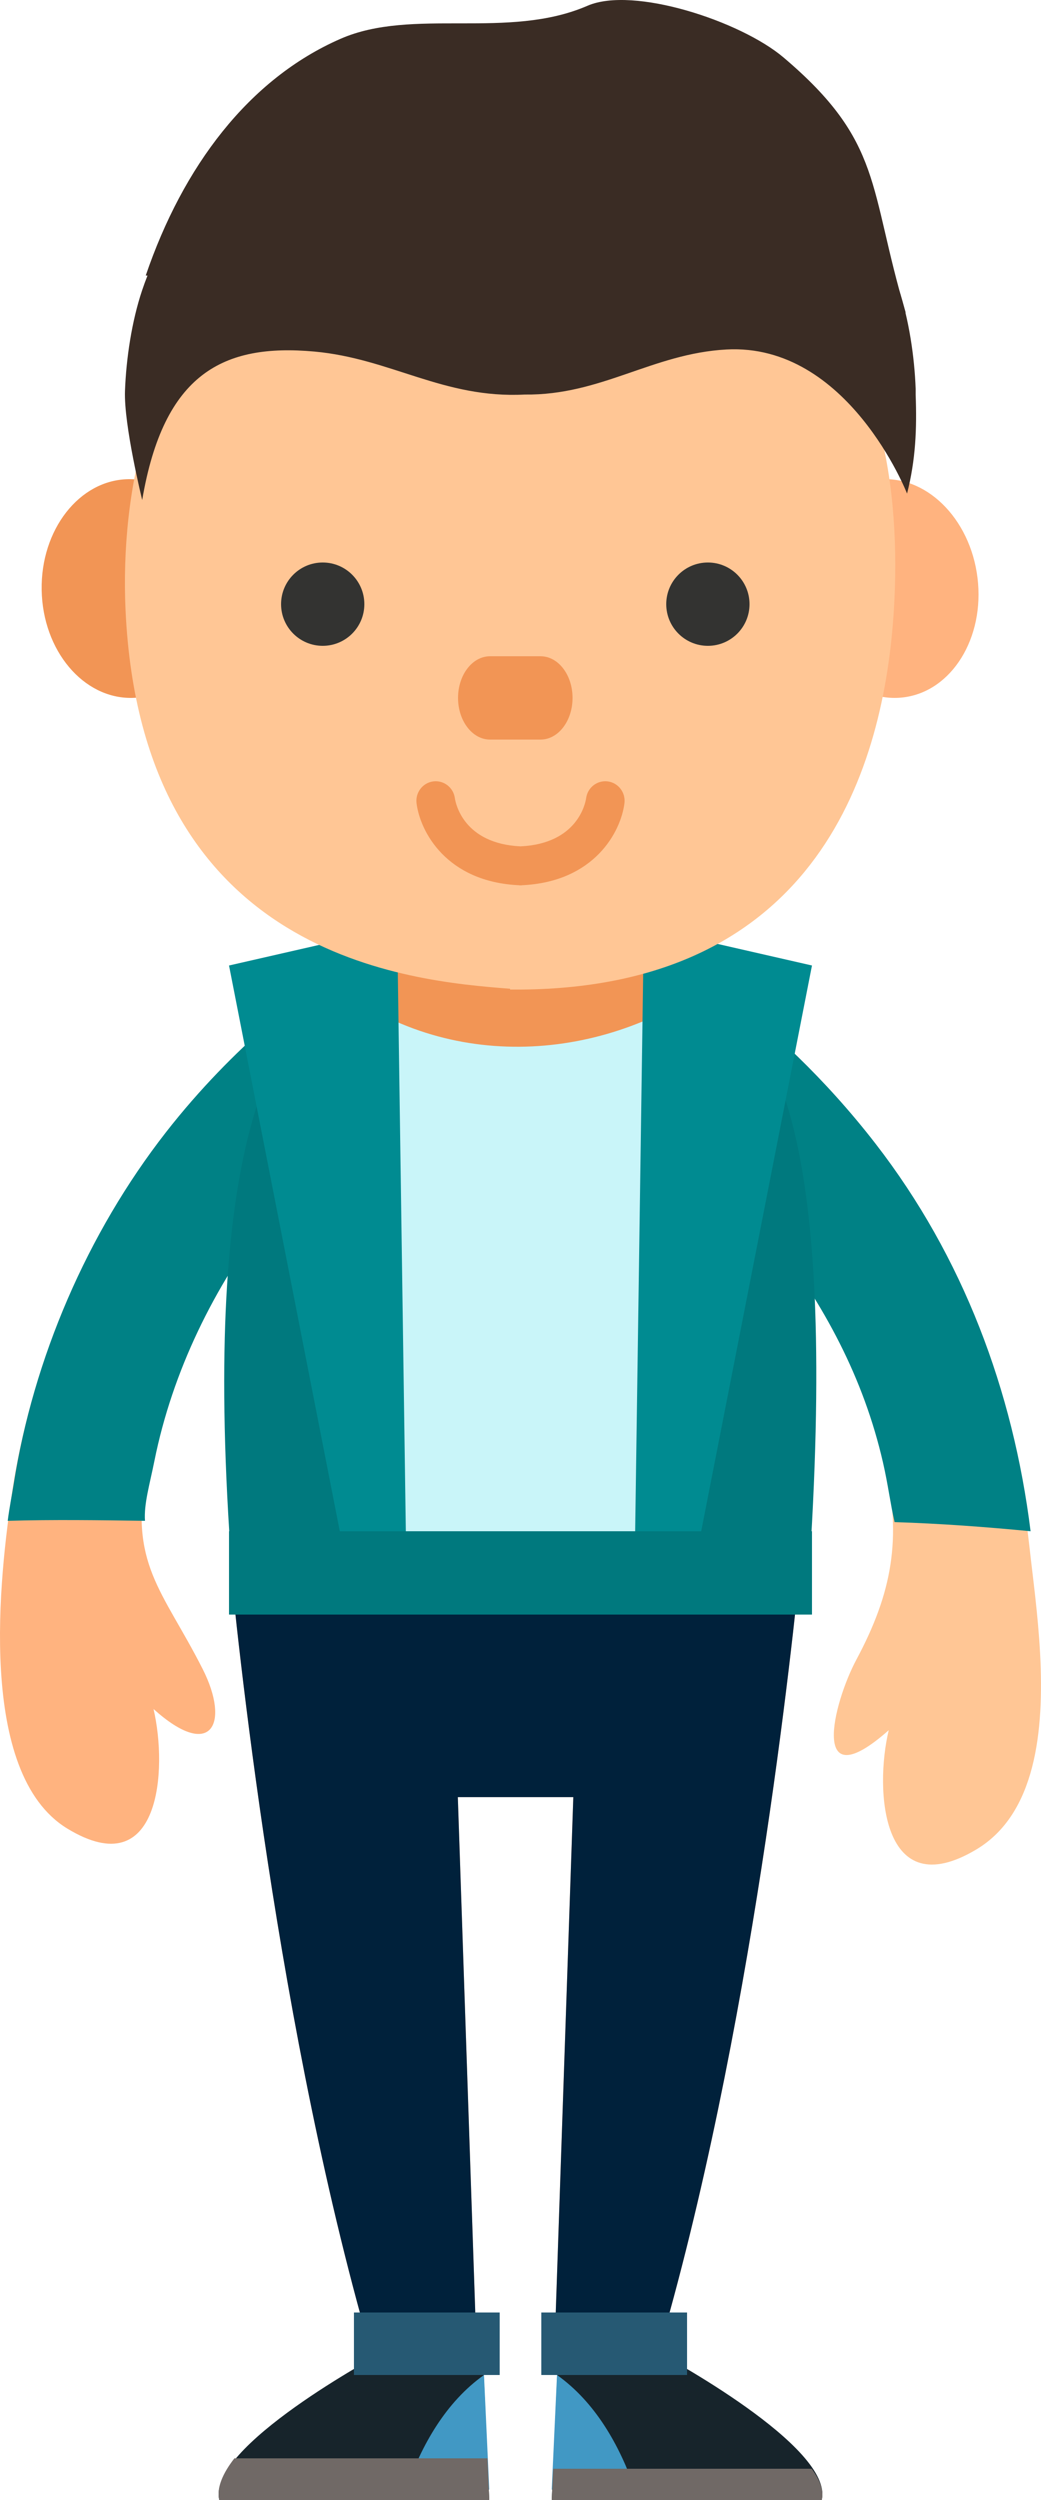 <?xml version="1.0" encoding="UTF-8"?>
<svg width="100px" height="240px" viewBox="0 0 100 240" version="1.1" xmlns="http://www.w3.org/2000/svg" xmlns:xlink="http://www.w3.org/1999/xlink">
    <!-- Generator: Sketch 46.2 (44496) - http://www.bohemiancoding.com/sketch -->
    <title>img_male</title>
    <desc>Created with Sketch.</desc>
    <defs></defs>
    <g id="Page-1" stroke="none" stroke-width="1" fill="none" fill-rule="evenodd">
        <g id="img_male">
            <path d="M41.074,94.898 C42.853,97.78 41.992,101.576 39.151,103.384 C39.017,103.47 31.659,108.262 24.847,117.365 C19.649,124.314 15.788,132.38 14.11,140.956 C12.311,150.153 15.604,152.6 19.468,160.225 C22.132,165.48 20.306,169.068 14.748,164.065 C16.109,169.853 15.408,180.973 6.477,175.55 C-2.251,170.25 -0.048,151.23 1.189,143.099 C3.022,131.056 8.126,119.159 15.453,109.503 C23.628,98.731 32.316,93.169 32.682,92.937 C35.533,91.134 39.291,92.01 41.074,94.898 Z" id="Fill-1" fill="#FFB37F"></path>
            <g id="Group-5" transform="translate(57, 93)" fill="#FFC695">
                <path d="M42.917,65.794 C42.719,62.009 42.211,58.395 41.911,55.666 C40.384,41.771 35.583,28.585 26.979,17.457 C18.671,6.713 9.841,1.167 9.469,0.935 C6.571,-0.864 2.753,0.01 0.941,2.891 C-0.867,5.765 0.008,9.551 2.896,11.354 C3.031,11.439 10.51,16.218 17.432,25.297 C22.479,31.917 26.153,39.428 28.008,47.532 C29.645,54.679 28.692,59.927 25.272,66.312 C23.013,70.528 20.719,79.861 28.372,73.101 C26.99,78.872 27.701,89.962 36.778,84.555 C42.52,81.132 43.302,73.141 42.917,65.794" id="Fill-3"></path>
            </g>
            <path d="M68.973,96.182 C65.909,92.838 55.476,87.791 50,89.262 C44.525,87.791 34.091,92.838 31.028,96.182 C26.504,101.119 20.909,109.652 22.185,150 L49.925,150 L50.075,150 L77.815,150 C79.092,109.652 73.497,101.119 68.973,96.182" id="Fill-6" fill="#F29555"></path>
            <path d="M38.124,101.803 C37.874,101.365 37.623,100.927 37.374,100.489 C35.628,98.086 34.045,95.582 32.591,93 C29.684,95.019 22.514,100.277 15.942,108.696 C8.379,118.386 3.2,130.426 1.308,142.512 C1.15,143.518 0.906,144.708 0.741,146 C5.184,145.87 9.473,145.937 13.926,146 C13.817,144.373 14.377,142.516 14.833,140.248 C16.565,131.642 20.55,123.547 25.917,116.575 C30.988,109.986 36.351,105.649 39,103.709 C38.774,103.204 38.551,102.695 38.323,102.191 C38.256,102.061 38.19,101.932 38.124,101.803 Z" id="Fill-8" fill="#008185"></path>
            <path d="M70.416,96 C68.495,99.821 66.709,103.701 65,107.616 C67.72,109.964 70.772,114.269 74.103,118.637 C79.186,125.3 82.956,132.262 84.825,140.419 C85.319,142.575 85.52,144.326 85.936,146.123 C90.289,146.259 94.646,146.58 99,147 C97.314,133.484 92.522,120.674 84.122,109.816 C79.085,103.305 73.86,98.693 70.416,96 Z" id="Fill-10" fill="#008185"></path>
            <path d="M68.251,94.454 C57.437,102.163 42.376,102.986 31.462,94 C31.306,94.145 31.157,94.288 31.028,94.429 C26.504,99.322 20.909,109.01 22.185,149 L77.815,149 C79.092,109.01 73.497,99.937 68.973,95.044 C68.619,94.661 68.782,94.87 68.251,94.454 Z" id="Fill-12" fill="#C9F5F9"></path>
            <path d="M22.154,149 L36,149 C33.711,131.466 31.877,112.644 30.88,95 C26.494,100.026 19.404,109.555 22.154,149 Z" id="Fill-14" fill="#00797E"></path>
            <polygon id="Fill-16" fill="#008B91" points="38.15 89 22 92.688 32.838 148 39 148"></polygon>
            <path d="M67.385,94 C66.883,112.039 65.352,130.013 64,148 L77.902,148 C80.296,107.369 73.799,100.034 69.323,95.189 C68.974,94.811 67.909,94.41 67.385,94 Z" id="Fill-18" fill="#00797E"></path>
            <polygon id="Fill-20" fill="#008B91" points="61.85 89 78 92.688 67.162 148 61 148"></polygon>
            <path d="M93.901,55.469 C94.61,61.239 91.423,66.379 86.783,66.948 C82.143,67.518 77.808,63.302 77.098,57.531 C76.391,51.761 79.577,46.621 84.217,46.052 C88.857,45.482 93.193,49.698 93.901,55.469" id="Fill-22" fill="#FFB37F"></path>
            <path d="M20.998,56.351 C21.101,62.15 17.38,66.916 12.687,66.999 C7.993,67.081 4.105,62.447 4.002,56.649 C3.899,50.851 7.62,46.084 12.313,46.001 C17.007,45.919 20.895,50.553 20.998,56.351" id="Fill-24" fill="#F29555"></path>
            <path d="M50,18.054 L50,18 C49.835,18.008 49.67,18.016 49.505,18.025 C49.337,18.016 49.168,18.008 49,18 L49,18.055 C40.113,18.623 31.006,21.18 24.399,25.76 C14.3,32.761 11.539,47.295 12.06,58.565 C13.603,91.998 39.344,94.169 49,94.921 L49,94.997 C49.33,95 49.657,95.001 49.981,94.998 C49.987,94.999 49.994,94.999 50,95 C78.641,94.78 84.936,73.637 85.866,58.563 C86.56,47.303 84.824,32.76 74.513,25.759 C67.764,21.177 59.038,18.619 50,18.054 Z" id="Combined-Shape" fill="#FFC695"></path>
            <path d="M22,149 C22.691,156.181 26.591,195.269 35.989,227 L45.825,227 L43.98,172.524 L55.073,172.524 L53.236,226.381 L63.071,226.381 C72.222,195.479 76.162,157.501 77,149 L22,149 Z" id="Fill-30" fill="#FFB37F"></path>
            <path d="M46.383,226 L36.503,226 C36.503,226 19.83,234.909 21.065,240 L47,240 L46.383,226 Z" id="Fill-32" fill="#17242B"></path>
            <path d="M53.617,226 L63.497,226 C63.497,226 80.17,234.909 78.935,240 L53,240 L53.617,226 Z" id="Fill-34" fill="#17242B"></path>
            <path d="M39,239 L47,239 L46.492,228 C42.829,230.603 40.49,234.719 39,239" id="Fill-36" fill="#4198C4"></path>
            <path d="M61,239 L53,239 L53.508,228 C57.171,230.603 59.51,234.719 61,239" id="Fill-38" fill="#4198C4"></path>
            <path d="M22,149 C22.691,156.181 26.591,195.269 35.989,227 L45.825,227 L43.98,172.524 L55.073,172.524 L53.236,226.381 L63.071,226.381 C72.222,195.479 76.162,157.501 77,149 L22,149 Z" id="Fill-40" fill="#00213B"></path>
            <path d="M35,58 C35,60.209 33.209,62 31,62 C28.791,62 27,60.209 27,58 C27,55.791 28.791,54 31,54 C33.209,54 35,55.791 35,58" id="Fill-42" fill="#333331"></path>
            <path d="M72,58 C72,60.209 70.209,62 68,62 C65.791,62 64,60.209 64,58 C64,55.791 65.791,54 68,54 C70.209,54 72,55.791 72,58" id="Fill-44" fill="#333331"></path>
            <path d="M55,67 C55,69.209 53.624,71 51.927,71 L47.074,71 C45.376,71 44,69.209 44,67 C44,64.791 45.376,63 47.074,63 L51.927,63 C53.624,63 55,64.791 55,67" id="Fill-46" fill="#F29555"></path>
            <path d="M58.374,75.014 C57.36,74.888 56.44,75.608 56.305,76.626 C56.233,77.113 55.481,80.987 50,81.251 C44.519,80.987 43.767,77.113 43.695,76.626 C43.56,75.608 42.64,74.888 41.626,75.014 C40.609,75.143 39.888,76.08 40.014,77.108 C40.35,79.819 42.876,84.676 49.897,84.985 L49.897,85 C49.933,84.999 49.964,84.994 50,84.992 C50.036,84.994 50.067,84.999 50.103,85 L50.103,84.985 C57.124,84.676 59.65,79.819 59.986,77.108 C60.112,76.08 59.391,75.143 58.374,75.014" id="Fill-48" fill="#F29555"></path>
            <path d="M22.517,236 C21.403,237.433 20.791,238.815 21.065,240 L47,240 L46.831,236 L22.517,236 Z" id="Fill-50" fill="#706966"></path>
            <path d="M53.141,237 L53,240 L78.935,240 C79.166,239.1 78.768,238.073 77.968,237 L53.141,237 Z" id="Fill-52" fill="#706966"></path>
            <polygon id="Fill-54" fill="#265973" points="34 228 48 228 48 222 34 222"></polygon>
            <polygon id="Fill-56" fill="#265973" points="52 228 66 228 66 222 52 222"></polygon>
            <path d="M87.96,37.325 C87.845,34.216 87.31,30.647 86.318,27.683 C83.716,19.918 78.02,14.021 70.167,11.453 C63.86,9.389 36.106,9.586 29.799,11.65 C21.946,14.219 16.25,20.115 13.648,27.88 C12.656,30.844 12.121,34.413 12.006,37.521 C11.885,40.814 13.66,48 13.66,48 C15.727,35.844 21.455,32.96 30.19,33.749 C37.539,34.413 42.599,38.278 50.399,37.877 C57.735,37.971 62.679,33.941 69.775,33.552 C81.473,32.91 87.133,47.384 87.133,47.384 C87.965,44.122 88.081,41.169 87.96,37.877" id="Fill-57" fill="#3A2C24"></path>
            <path d="M14,26.45 C17.564,16.006 23.876,7.588 32.708,3.727 C39.655,0.69 48.789,3.866 56.441,0.551 C60.838,-1.355 71.14,2.023 75.263,5.513 C84.873,13.648 83.412,17.981 87,30 L14,26.45 Z" id="Fill-58" fill="#3A2C24"></path>
            <polygon id="Fill-59" fill="#00797E" points="22 155 78 155 78 147 22 147"></polygon>
        </g>
    </g>
</svg>
